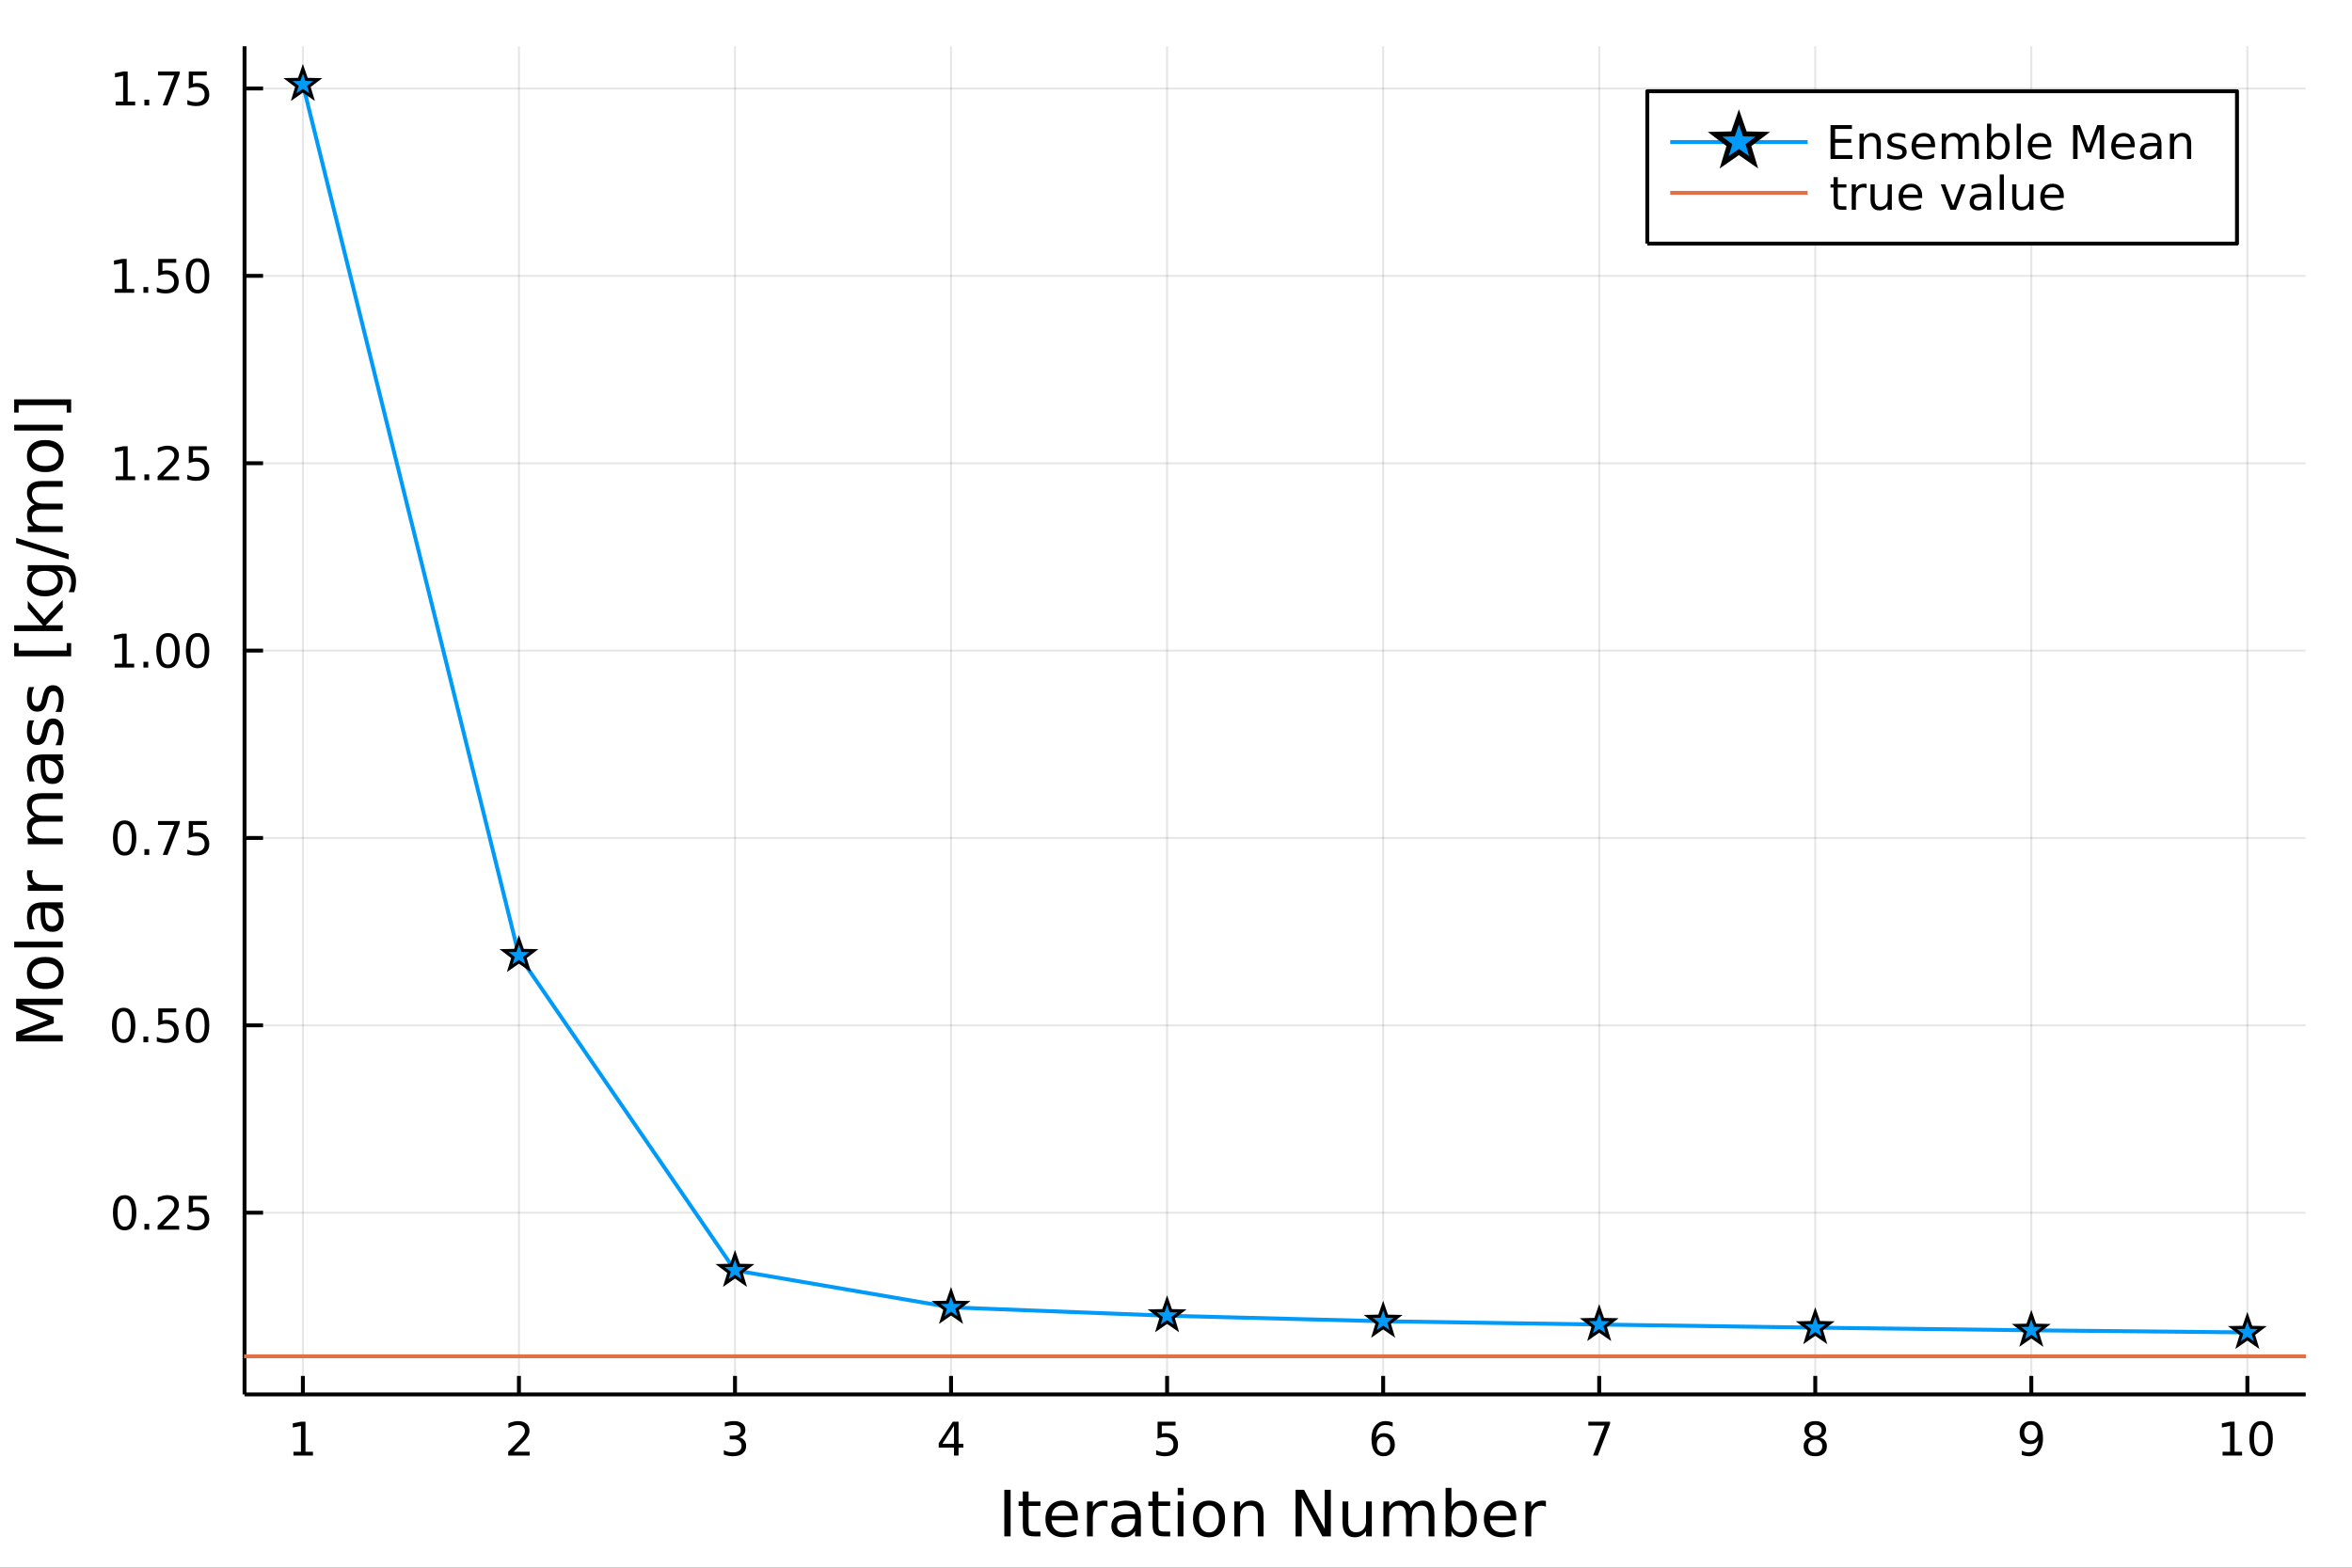 <?xml version="1.0" encoding="utf-8"?>
<svg xmlns="http://www.w3.org/2000/svg" xmlns:xlink="http://www.w3.org/1999/xlink" width="600" height="400" viewBox="0 0 2400 1600">
<rect x="0" y="0" width="2400" height="1600" fill="#333333" stroke="none"/>
<defs>
  <clipPath id="clip990">
    <rect x="0" y="0" width="2400" height="1600"/>
  </clipPath>
</defs>
<path clip-path="url(#clip990)" d="
M0 1600 L2400 1600 L2400 0 L0 0  Z
  " fill="#ffffff" fill-rule="evenodd" fill-opacity="1"/>
<defs>
  <clipPath id="clip991">
    <rect x="480" y="0" width="1681" height="1600"/>
  </clipPath>
</defs>
<path clip-path="url(#clip990)" d="
M249.542 1423.18 L2352.76 1423.18 L2352.76 47.244 L249.542 47.244  Z
  " fill="#ffffff" fill-rule="evenodd" fill-opacity="1"/>
<defs>
  <clipPath id="clip992">
    <rect x="249" y="47" width="2104" height="1377"/>
  </clipPath>
</defs>
<polyline clip-path="url(#clip992)" style="stroke:#000000; stroke-linecap:butt; stroke-linejoin:round; stroke-width:2; stroke-opacity:0.1; fill:none" points="
  309.067,1423.18 309.067,47.244 
  "/>
<polyline clip-path="url(#clip992)" style="stroke:#000000; stroke-linecap:butt; stroke-linejoin:round; stroke-width:2; stroke-opacity:0.1; fill:none" points="
  529.53,1423.18 529.53,47.244 
  "/>
<polyline clip-path="url(#clip992)" style="stroke:#000000; stroke-linecap:butt; stroke-linejoin:round; stroke-width:2; stroke-opacity:0.1; fill:none" points="
  749.992,1423.18 749.992,47.244 
  "/>
<polyline clip-path="url(#clip992)" style="stroke:#000000; stroke-linecap:butt; stroke-linejoin:round; stroke-width:2; stroke-opacity:0.1; fill:none" points="
  970.455,1423.18 970.455,47.244 
  "/>
<polyline clip-path="url(#clip992)" style="stroke:#000000; stroke-linecap:butt; stroke-linejoin:round; stroke-width:2; stroke-opacity:0.1; fill:none" points="
  1190.92,1423.18 1190.92,47.244 
  "/>
<polyline clip-path="url(#clip992)" style="stroke:#000000; stroke-linecap:butt; stroke-linejoin:round; stroke-width:2; stroke-opacity:0.1; fill:none" points="
  1411.38,1423.18 1411.38,47.244 
  "/>
<polyline clip-path="url(#clip992)" style="stroke:#000000; stroke-linecap:butt; stroke-linejoin:round; stroke-width:2; stroke-opacity:0.1; fill:none" points="
  1631.84,1423.18 1631.84,47.244 
  "/>
<polyline clip-path="url(#clip992)" style="stroke:#000000; stroke-linecap:butt; stroke-linejoin:round; stroke-width:2; stroke-opacity:0.1; fill:none" points="
  1852.31,1423.18 1852.31,47.244 
  "/>
<polyline clip-path="url(#clip992)" style="stroke:#000000; stroke-linecap:butt; stroke-linejoin:round; stroke-width:2; stroke-opacity:0.1; fill:none" points="
  2072.77,1423.18 2072.77,47.244 
  "/>
<polyline clip-path="url(#clip992)" style="stroke:#000000; stroke-linecap:butt; stroke-linejoin:round; stroke-width:2; stroke-opacity:0.1; fill:none" points="
  2293.23,1423.18 2293.23,47.244 
  "/>
<polyline clip-path="url(#clip990)" style="stroke:#000000; stroke-linecap:butt; stroke-linejoin:round; stroke-width:4; stroke-opacity:1; fill:none" points="
  249.542,1423.18 2352.76,1423.18 
  "/>
<polyline clip-path="url(#clip990)" style="stroke:#000000; stroke-linecap:butt; stroke-linejoin:round; stroke-width:4; stroke-opacity:1; fill:none" points="
  309.067,1423.18 309.067,1404.28 
  "/>
<polyline clip-path="url(#clip990)" style="stroke:#000000; stroke-linecap:butt; stroke-linejoin:round; stroke-width:4; stroke-opacity:1; fill:none" points="
  529.53,1423.18 529.53,1404.28 
  "/>
<polyline clip-path="url(#clip990)" style="stroke:#000000; stroke-linecap:butt; stroke-linejoin:round; stroke-width:4; stroke-opacity:1; fill:none" points="
  749.992,1423.18 749.992,1404.28 
  "/>
<polyline clip-path="url(#clip990)" style="stroke:#000000; stroke-linecap:butt; stroke-linejoin:round; stroke-width:4; stroke-opacity:1; fill:none" points="
  970.455,1423.18 970.455,1404.28 
  "/>
<polyline clip-path="url(#clip990)" style="stroke:#000000; stroke-linecap:butt; stroke-linejoin:round; stroke-width:4; stroke-opacity:1; fill:none" points="
  1190.92,1423.18 1190.92,1404.28 
  "/>
<polyline clip-path="url(#clip990)" style="stroke:#000000; stroke-linecap:butt; stroke-linejoin:round; stroke-width:4; stroke-opacity:1; fill:none" points="
  1411.38,1423.18 1411.38,1404.28 
  "/>
<polyline clip-path="url(#clip990)" style="stroke:#000000; stroke-linecap:butt; stroke-linejoin:round; stroke-width:4; stroke-opacity:1; fill:none" points="
  1631.84,1423.18 1631.84,1404.28 
  "/>
<polyline clip-path="url(#clip990)" style="stroke:#000000; stroke-linecap:butt; stroke-linejoin:round; stroke-width:4; stroke-opacity:1; fill:none" points="
  1852.31,1423.18 1852.31,1404.28 
  "/>
<polyline clip-path="url(#clip990)" style="stroke:#000000; stroke-linecap:butt; stroke-linejoin:round; stroke-width:4; stroke-opacity:1; fill:none" points="
  2072.77,1423.18 2072.77,1404.28 
  "/>
<polyline clip-path="url(#clip990)" style="stroke:#000000; stroke-linecap:butt; stroke-linejoin:round; stroke-width:4; stroke-opacity:1; fill:none" points="
  2293.23,1423.18 2293.23,1404.28 
  "/>
<path clip-path="url(#clip990)" d="M299.449 1481.64 L307.088 1481.64 L307.088 1455.28 L298.778 1456.95 L298.778 1452.69 L307.042 1451.02 L311.717 1451.02 L311.717 1481.64 L319.356 1481.64 L319.356 1485.58 L299.449 1485.58 L299.449 1481.64 Z" fill="#000000" fill-rule="evenodd" fill-opacity="1" /><path clip-path="url(#clip990)" d="M524.182 1481.64 L540.502 1481.64 L540.502 1485.58 L518.557 1485.58 L518.557 1481.64 Q521.219 1478.89 525.803 1474.26 Q530.409 1469.61 531.59 1468.27 Q533.835 1465.74 534.715 1464.01 Q535.618 1462.25 535.618 1460.56 Q535.618 1457.8 533.673 1456.07 Q531.752 1454.33 528.65 1454.33 Q526.451 1454.33 523.997 1455.09 Q521.567 1455.86 518.789 1457.41 L518.789 1452.69 Q521.613 1451.55 524.067 1450.97 Q526.52 1450.39 528.557 1450.39 Q533.928 1450.39 537.122 1453.08 Q540.317 1455.77 540.317 1460.26 Q540.317 1462.39 539.506 1464.31 Q538.719 1466.2 536.613 1468.8 Q536.034 1469.47 532.932 1472.69 Q529.831 1475.88 524.182 1481.64 Z" fill="#000000" fill-rule="evenodd" fill-opacity="1" /><path clip-path="url(#clip990)" d="M754.24 1466.95 Q757.596 1467.66 759.471 1469.93 Q761.37 1472.2 761.37 1475.53 Q761.37 1480.65 757.851 1483.45 Q754.333 1486.25 747.851 1486.25 Q745.675 1486.25 743.36 1485.81 Q741.069 1485.39 738.615 1484.54 L738.615 1480.02 Q740.559 1481.16 742.874 1481.74 Q745.189 1482.32 747.712 1482.32 Q752.11 1482.32 754.402 1480.58 Q756.717 1478.84 756.717 1475.53 Q756.717 1472.48 754.564 1470.77 Q752.434 1469.03 748.615 1469.03 L744.587 1469.03 L744.587 1465.19 L748.8 1465.19 Q752.249 1465.19 754.078 1463.82 Q755.907 1462.43 755.907 1459.84 Q755.907 1457.18 754.008 1455.77 Q752.133 1454.33 748.615 1454.33 Q746.694 1454.33 744.495 1454.75 Q742.296 1455.16 739.657 1456.04 L739.657 1451.88 Q742.319 1451.14 744.634 1450.77 Q746.971 1450.39 749.032 1450.39 Q754.356 1450.39 757.458 1452.83 Q760.559 1455.23 760.559 1459.35 Q760.559 1462.22 758.916 1464.21 Q757.272 1466.18 754.24 1466.95 Z" fill="#000000" fill-rule="evenodd" fill-opacity="1" /><path clip-path="url(#clip990)" d="M973.464 1455.09 L961.659 1473.54 L973.464 1473.54 L973.464 1455.09 M972.237 1451.02 L978.117 1451.02 L978.117 1473.54 L983.047 1473.54 L983.047 1477.43 L978.117 1477.43 L978.117 1485.58 L973.464 1485.58 L973.464 1477.43 L957.862 1477.43 L957.862 1472.92 L972.237 1451.02 Z" fill="#000000" fill-rule="evenodd" fill-opacity="1" /><path clip-path="url(#clip990)" d="M1181.2 1451.02 L1199.55 1451.02 L1199.55 1454.96 L1185.48 1454.96 L1185.48 1463.43 Q1186.5 1463.08 1187.51 1462.92 Q1188.53 1462.73 1189.55 1462.73 Q1195.34 1462.73 1198.72 1465.9 Q1202.1 1469.08 1202.1 1474.49 Q1202.1 1480.07 1198.63 1483.17 Q1195.15 1486.25 1188.83 1486.25 Q1186.66 1486.25 1184.39 1485.88 Q1182.14 1485.51 1179.74 1484.77 L1179.74 1480.07 Q1181.82 1481.2 1184.04 1481.76 Q1186.26 1482.32 1188.74 1482.32 Q1192.75 1482.32 1195.08 1480.21 Q1197.42 1478.1 1197.42 1474.49 Q1197.42 1470.88 1195.08 1468.77 Q1192.75 1466.67 1188.74 1466.67 Q1186.87 1466.67 1184.99 1467.08 Q1183.14 1467.5 1181.2 1468.38 L1181.2 1451.02 Z" fill="#000000" fill-rule="evenodd" fill-opacity="1" /><path clip-path="url(#clip990)" d="M1411.79 1466.44 Q1408.64 1466.44 1406.79 1468.59 Q1404.96 1470.74 1404.96 1474.49 Q1404.96 1478.22 1406.79 1480.39 Q1408.64 1482.55 1411.79 1482.55 Q1414.93 1482.55 1416.76 1480.39 Q1418.61 1478.22 1418.61 1474.49 Q1418.61 1470.74 1416.76 1468.59 Q1414.93 1466.44 1411.79 1466.44 M1421.07 1451.78 L1421.07 1456.04 Q1419.31 1455.21 1417.5 1454.77 Q1415.72 1454.33 1413.96 1454.33 Q1409.33 1454.33 1406.88 1457.45 Q1404.45 1460.58 1404.1 1466.9 Q1405.47 1464.89 1407.53 1463.82 Q1409.59 1462.73 1412.06 1462.73 Q1417.27 1462.73 1420.28 1465.9 Q1423.31 1469.05 1423.31 1474.49 Q1423.31 1479.82 1420.16 1483.03 Q1417.02 1486.25 1411.79 1486.25 Q1405.79 1486.25 1402.62 1481.67 Q1399.45 1477.06 1399.45 1468.33 Q1399.45 1460.14 1403.34 1455.28 Q1407.23 1450.39 1413.78 1450.39 Q1415.54 1450.39 1417.32 1450.74 Q1419.12 1451.09 1421.07 1451.78 Z" fill="#000000" fill-rule="evenodd" fill-opacity="1" /><path clip-path="url(#clip990)" d="M1620.73 1451.02 L1642.95 1451.02 L1642.95 1453.01 L1630.41 1485.58 L1625.52 1485.58 L1637.33 1454.96 L1620.73 1454.96 L1620.73 1451.02 Z" fill="#000000" fill-rule="evenodd" fill-opacity="1" /><path clip-path="url(#clip990)" d="M1852.31 1469.17 Q1848.97 1469.17 1847.05 1470.95 Q1845.15 1472.73 1845.15 1475.86 Q1845.15 1478.98 1847.05 1480.77 Q1848.97 1482.55 1852.31 1482.55 Q1855.64 1482.55 1857.56 1480.77 Q1859.48 1478.96 1859.48 1475.86 Q1859.48 1472.73 1857.56 1470.95 Q1855.66 1469.17 1852.31 1469.17 M1847.63 1467.18 Q1844.62 1466.44 1842.93 1464.38 Q1841.26 1462.32 1841.26 1459.35 Q1841.26 1455.21 1844.2 1452.8 Q1847.17 1450.39 1852.31 1450.39 Q1857.47 1450.39 1860.41 1452.8 Q1863.35 1455.21 1863.35 1459.35 Q1863.35 1462.32 1861.66 1464.38 Q1859.99 1466.44 1857 1467.18 Q1860.38 1467.96 1862.26 1470.26 Q1864.16 1472.55 1864.16 1475.86 Q1864.16 1480.88 1861.08 1483.57 Q1858.02 1486.25 1852.31 1486.25 Q1846.59 1486.25 1843.51 1483.57 Q1840.45 1480.88 1840.45 1475.86 Q1840.45 1472.55 1842.35 1470.26 Q1844.25 1467.96 1847.63 1467.18 M1845.92 1459.79 Q1845.92 1462.48 1847.58 1463.98 Q1849.27 1465.49 1852.31 1465.49 Q1855.31 1465.49 1857 1463.98 Q1858.72 1462.48 1858.72 1459.79 Q1858.72 1457.11 1857 1455.6 Q1855.31 1454.1 1852.31 1454.1 Q1849.27 1454.1 1847.58 1455.6 Q1845.92 1457.11 1845.92 1459.79 Z" fill="#000000" fill-rule="evenodd" fill-opacity="1" /><path clip-path="url(#clip990)" d="M2063.07 1484.86 L2063.07 1480.6 Q2064.83 1481.44 2066.63 1481.88 Q2068.44 1482.32 2070.18 1482.32 Q2074.81 1482.32 2077.24 1479.21 Q2079.69 1476.09 2080.04 1469.75 Q2078.69 1471.74 2076.63 1472.8 Q2074.57 1473.87 2072.07 1473.87 Q2066.89 1473.87 2063.86 1470.74 Q2060.85 1467.59 2060.85 1462.15 Q2060.85 1456.83 2064 1453.61 Q2067.14 1450.39 2072.37 1450.39 Q2078.37 1450.39 2081.52 1455 Q2084.69 1459.58 2084.69 1468.33 Q2084.69 1476.51 2080.8 1481.39 Q2076.93 1486.25 2070.38 1486.25 Q2068.62 1486.25 2066.82 1485.9 Q2065.01 1485.56 2063.07 1484.86 M2072.37 1470.21 Q2075.52 1470.21 2077.35 1468.06 Q2079.2 1465.9 2079.2 1462.15 Q2079.2 1458.43 2077.35 1456.27 Q2075.52 1454.1 2072.37 1454.1 Q2069.23 1454.1 2067.37 1456.27 Q2065.55 1458.43 2065.55 1462.15 Q2065.55 1465.9 2067.37 1468.06 Q2069.23 1470.21 2072.37 1470.21 Z" fill="#000000" fill-rule="evenodd" fill-opacity="1" /><path clip-path="url(#clip990)" d="M2267.92 1481.64 L2275.56 1481.64 L2275.56 1455.28 L2267.25 1456.95 L2267.25 1452.69 L2275.51 1451.02 L2280.19 1451.02 L2280.19 1481.64 L2287.83 1481.64 L2287.83 1485.58 L2267.92 1485.58 L2267.92 1481.64 Z" fill="#000000" fill-rule="evenodd" fill-opacity="1" /><path clip-path="url(#clip990)" d="M2307.27 1454.1 Q2303.66 1454.1 2301.83 1457.66 Q2300.02 1461.2 2300.02 1468.33 Q2300.02 1475.44 2301.83 1479.01 Q2303.66 1482.55 2307.27 1482.55 Q2310.9 1482.55 2312.71 1479.01 Q2314.54 1475.44 2314.54 1468.33 Q2314.54 1461.2 2312.71 1457.66 Q2310.9 1454.1 2307.27 1454.1 M2307.27 1450.39 Q2313.08 1450.39 2316.14 1455 Q2319.21 1459.58 2319.21 1468.33 Q2319.21 1477.06 2316.14 1481.67 Q2313.08 1486.25 2307.27 1486.25 Q2301.46 1486.25 2298.38 1481.67 Q2295.33 1477.06 2295.33 1468.33 Q2295.33 1459.58 2298.38 1455 Q2301.46 1450.39 2307.27 1450.39 Z" fill="#000000" fill-rule="evenodd" fill-opacity="1" /><path clip-path="url(#clip990)" d="M1024.81 1520.52 L1031.24 1520.52 L1031.24 1568.04 L1024.81 1568.04 L1024.81 1520.52 Z" fill="#000000" fill-rule="evenodd" fill-opacity="1" /><path clip-path="url(#clip990)" d="M1049.58 1522.27 L1049.58 1532.4 L1061.64 1532.4 L1061.64 1536.95 L1049.58 1536.95 L1049.58 1556.3 Q1049.58 1560.66 1050.75 1561.9 Q1051.96 1563.14 1055.62 1563.14 L1061.64 1563.14 L1061.64 1568.04 L1055.62 1568.04 Q1048.84 1568.04 1046.27 1565.53 Q1043.69 1562.98 1043.69 1556.3 L1043.69 1536.95 L1039.39 1536.95 L1039.39 1532.4 L1043.69 1532.4 L1043.69 1522.27 L1049.58 1522.27 Z" fill="#000000" fill-rule="evenodd" fill-opacity="1" /><path clip-path="url(#clip990)" d="M1099.83 1548.76 L1099.83 1551.62 L1072.91 1551.62 Q1073.29 1557.67 1076.54 1560.85 Q1079.81 1564 1085.64 1564 Q1089.01 1564 1092.16 1563.17 Q1095.35 1562.35 1098.46 1560.69 L1098.46 1566.23 Q1095.31 1567.57 1092 1568.27 Q1088.69 1568.97 1085.29 1568.97 Q1076.76 1568.97 1071.76 1564 Q1066.8 1559.04 1066.8 1550.57 Q1066.8 1541.82 1071.51 1536.69 Q1076.25 1531.54 1084.27 1531.54 Q1091.46 1531.54 1095.63 1536.18 Q1099.83 1540.8 1099.83 1548.76 M1093.98 1547.04 Q1093.91 1542.23 1091.27 1539.37 Q1088.66 1536.5 1084.33 1536.5 Q1079.43 1536.5 1076.47 1539.27 Q1073.54 1542.04 1073.1 1547.07 L1093.98 1547.04 Z" fill="#000000" fill-rule="evenodd" fill-opacity="1" /><path clip-path="url(#clip990)" d="M1130.1 1537.87 Q1129.12 1537.3 1127.94 1537.04 Q1126.79 1536.76 1125.39 1536.76 Q1120.43 1536.76 1117.75 1540 Q1115.11 1543.22 1115.11 1549.27 L1115.11 1568.04 L1109.22 1568.04 L1109.22 1532.4 L1115.11 1532.4 L1115.11 1537.93 Q1116.96 1534.69 1119.92 1533.13 Q1122.88 1531.54 1127.11 1531.54 Q1127.72 1531.54 1128.45 1531.63 Q1129.18 1531.7 1130.07 1531.85 L1130.1 1537.87 Z" fill="#000000" fill-rule="evenodd" fill-opacity="1" /><path clip-path="url(#clip990)" d="M1152.45 1550.12 Q1145.35 1550.12 1142.61 1551.75 Q1139.87 1553.37 1139.87 1557.29 Q1139.87 1560.4 1141.91 1562.25 Q1143.98 1564.07 1147.51 1564.07 Q1152.38 1564.07 1155.31 1560.63 Q1158.27 1557.16 1158.27 1551.43 L1158.27 1550.12 L1152.45 1550.12 M1164.13 1547.71 L1164.13 1568.04 L1158.27 1568.04 L1158.27 1562.63 Q1156.27 1565.88 1153.27 1567.44 Q1150.28 1568.97 1145.95 1568.97 Q1140.48 1568.97 1137.23 1565.91 Q1134.02 1562.82 1134.02 1557.67 Q1134.02 1551.65 1138.03 1548.6 Q1142.07 1545.54 1150.06 1545.54 L1158.27 1545.54 L1158.27 1544.97 Q1158.27 1540.93 1155.6 1538.73 Q1152.96 1536.5 1148.15 1536.5 Q1145.09 1536.5 1142.2 1537.23 Q1139.3 1537.97 1136.63 1539.43 L1136.63 1534.02 Q1139.84 1532.78 1142.87 1532.17 Q1145.89 1531.54 1148.75 1531.54 Q1156.49 1531.54 1160.31 1535.55 Q1164.13 1539.56 1164.13 1547.71 Z" fill="#000000" fill-rule="evenodd" fill-opacity="1" /><path clip-path="url(#clip990)" d="M1181.98 1522.27 L1181.98 1532.4 L1194.05 1532.4 L1194.05 1536.95 L1181.98 1536.95 L1181.98 1556.3 Q1181.98 1560.66 1183.16 1561.9 Q1184.37 1563.14 1188.03 1563.14 L1194.05 1563.14 L1194.05 1568.04 L1188.03 1568.04 Q1181.25 1568.04 1178.67 1565.53 Q1176.09 1562.98 1176.09 1556.3 L1176.09 1536.95 L1171.8 1536.95 L1171.8 1532.4 L1176.09 1532.4 L1176.09 1522.27 L1181.98 1522.27 Z" fill="#000000" fill-rule="evenodd" fill-opacity="1" /><path clip-path="url(#clip990)" d="M1201.75 1532.4 L1207.6 1532.4 L1207.6 1568.04 L1201.75 1568.04 L1201.75 1532.4 M1201.75 1518.52 L1207.6 1518.52 L1207.6 1525.93 L1201.75 1525.93 L1201.75 1518.52 Z" fill="#000000" fill-rule="evenodd" fill-opacity="1" /><path clip-path="url(#clip990)" d="M1233.67 1536.5 Q1228.96 1536.5 1226.22 1540.19 Q1223.49 1543.85 1223.49 1550.25 Q1223.49 1556.65 1226.19 1560.34 Q1228.93 1564 1233.67 1564 Q1238.35 1564 1241.09 1560.31 Q1243.83 1556.62 1243.83 1550.25 Q1243.83 1543.92 1241.09 1540.23 Q1238.35 1536.5 1233.67 1536.5 M1233.67 1531.54 Q1241.31 1531.54 1245.67 1536.5 Q1250.03 1541.47 1250.03 1550.25 Q1250.03 1559 1245.67 1564 Q1241.31 1568.97 1233.67 1568.97 Q1226 1568.97 1221.64 1564 Q1217.31 1559 1217.31 1550.25 Q1217.31 1541.47 1221.64 1536.5 Q1226 1531.54 1233.67 1531.54 Z" fill="#000000" fill-rule="evenodd" fill-opacity="1" /><path clip-path="url(#clip990)" d="M1289.37 1546.53 L1289.37 1568.04 L1283.52 1568.04 L1283.52 1546.72 Q1283.52 1541.66 1281.54 1539.14 Q1279.57 1536.63 1275.62 1536.63 Q1270.88 1536.63 1268.14 1539.65 Q1265.41 1542.68 1265.41 1547.9 L1265.41 1568.04 L1259.52 1568.04 L1259.52 1532.4 L1265.41 1532.4 L1265.41 1537.93 Q1267.51 1534.72 1270.34 1533.13 Q1273.2 1531.54 1276.93 1531.54 Q1283.07 1531.54 1286.22 1535.36 Q1289.37 1539.14 1289.37 1546.53 Z" fill="#000000" fill-rule="evenodd" fill-opacity="1" /><path clip-path="url(#clip990)" d="M1322.03 1520.52 L1330.69 1520.52 L1351.76 1560.28 L1351.76 1520.52 L1357.99 1520.52 L1357.99 1568.04 L1349.34 1568.04 L1328.27 1528.29 L1328.27 1568.04 L1322.03 1568.04 L1322.03 1520.52 Z" fill="#000000" fill-rule="evenodd" fill-opacity="1" /><path clip-path="url(#clip990)" d="M1369.93 1553.98 L1369.93 1532.4 L1375.79 1532.4 L1375.79 1553.75 Q1375.79 1558.81 1377.76 1561.36 Q1379.73 1563.87 1383.68 1563.87 Q1388.42 1563.87 1391.16 1560.85 Q1393.93 1557.83 1393.93 1552.61 L1393.93 1532.4 L1399.79 1532.4 L1399.79 1568.04 L1393.93 1568.04 L1393.93 1562.57 Q1391.8 1565.82 1388.96 1567.41 Q1386.16 1568.97 1382.44 1568.97 Q1376.3 1568.97 1373.11 1565.15 Q1369.93 1561.33 1369.93 1553.98 M1384.67 1531.54 L1384.67 1531.54 Z" fill="#000000" fill-rule="evenodd" fill-opacity="1" /><path clip-path="url(#clip990)" d="M1439.6 1539.24 Q1441.8 1535.29 1444.85 1533.41 Q1447.91 1531.54 1452.05 1531.54 Q1457.62 1531.54 1460.64 1535.45 Q1463.67 1539.33 1463.67 1546.53 L1463.67 1568.04 L1457.78 1568.04 L1457.78 1546.72 Q1457.78 1541.59 1455.96 1539.11 Q1454.15 1536.63 1450.42 1536.63 Q1445.87 1536.63 1443.23 1539.65 Q1440.59 1542.68 1440.59 1547.9 L1440.59 1568.04 L1434.7 1568.04 L1434.7 1546.72 Q1434.7 1541.56 1432.89 1539.11 Q1431.07 1536.63 1427.29 1536.63 Q1422.8 1536.63 1420.16 1539.68 Q1417.51 1542.71 1417.51 1547.9 L1417.51 1568.04 L1411.63 1568.04 L1411.63 1532.4 L1417.51 1532.4 L1417.51 1537.93 Q1419.52 1534.66 1422.32 1533.1 Q1425.12 1531.54 1428.97 1531.54 Q1432.86 1531.54 1435.56 1533.51 Q1438.3 1535.48 1439.6 1539.24 Z" fill="#000000" fill-rule="evenodd" fill-opacity="1" /><path clip-path="url(#clip990)" d="M1500.94 1550.25 Q1500.94 1543.79 1498.26 1540.13 Q1495.62 1536.44 1490.97 1536.44 Q1486.33 1536.44 1483.65 1540.13 Q1481.01 1543.79 1481.01 1550.25 Q1481.01 1556.71 1483.65 1560.4 Q1486.33 1564.07 1490.97 1564.07 Q1495.62 1564.07 1498.26 1560.4 Q1500.94 1556.71 1500.94 1550.25 M1481.01 1537.81 Q1482.86 1534.62 1485.66 1533.1 Q1488.49 1531.54 1492.41 1531.54 Q1498.9 1531.54 1502.94 1536.69 Q1507.02 1541.85 1507.02 1550.25 Q1507.02 1558.65 1502.94 1563.81 Q1498.9 1568.97 1492.41 1568.97 Q1488.49 1568.97 1485.66 1567.44 Q1482.86 1565.88 1481.01 1562.7 L1481.01 1568.04 L1475.12 1568.04 L1475.12 1518.52 L1481.01 1518.52 L1481.01 1537.81 Z" fill="#000000" fill-rule="evenodd" fill-opacity="1" /><path clip-path="url(#clip990)" d="M1547.22 1548.76 L1547.22 1551.62 L1520.29 1551.62 Q1520.67 1557.67 1523.92 1560.85 Q1527.2 1564 1533.02 1564 Q1536.39 1564 1539.54 1563.17 Q1542.73 1562.35 1545.85 1560.69 L1545.85 1566.23 Q1542.7 1567.57 1539.39 1568.27 Q1536.08 1568.97 1532.67 1568.97 Q1524.14 1568.97 1519.14 1564 Q1514.18 1559.04 1514.18 1550.57 Q1514.18 1541.82 1518.89 1536.69 Q1523.63 1531.54 1531.65 1531.54 Q1538.84 1531.54 1543.01 1536.18 Q1547.22 1540.8 1547.22 1548.76 M1541.36 1547.04 Q1541.3 1542.23 1538.65 1539.37 Q1536.04 1536.5 1531.71 1536.5 Q1526.81 1536.5 1523.85 1539.27 Q1520.92 1542.04 1520.48 1547.07 L1541.36 1547.04 Z" fill="#000000" fill-rule="evenodd" fill-opacity="1" /><path clip-path="url(#clip990)" d="M1577.48 1537.87 Q1576.5 1537.3 1575.32 1537.04 Q1574.17 1536.76 1572.77 1536.76 Q1567.81 1536.76 1565.13 1540 Q1562.49 1543.22 1562.49 1549.27 L1562.49 1568.04 L1556.6 1568.04 L1556.6 1532.4 L1562.49 1532.4 L1562.49 1537.93 Q1564.34 1534.69 1567.3 1533.13 Q1570.26 1531.54 1574.49 1531.54 Q1575.1 1531.54 1575.83 1531.63 Q1576.56 1531.7 1577.45 1531.85 L1577.48 1537.87 Z" fill="#000000" fill-rule="evenodd" fill-opacity="1" /><polyline clip-path="url(#clip992)" style="stroke:#000000; stroke-linecap:butt; stroke-linejoin:round; stroke-width:2; stroke-opacity:0.1; fill:none" points="
  249.542,1237.71 2352.76,1237.71 
  "/>
<polyline clip-path="url(#clip992)" style="stroke:#000000; stroke-linecap:butt; stroke-linejoin:round; stroke-width:2; stroke-opacity:0.1; fill:none" points="
  249.542,1046.48 2352.76,1046.48 
  "/>
<polyline clip-path="url(#clip992)" style="stroke:#000000; stroke-linecap:butt; stroke-linejoin:round; stroke-width:2; stroke-opacity:0.1; fill:none" points="
  249.542,855.247 2352.76,855.247 
  "/>
<polyline clip-path="url(#clip992)" style="stroke:#000000; stroke-linecap:butt; stroke-linejoin:round; stroke-width:2; stroke-opacity:0.1; fill:none" points="
  249.542,664.015 2352.76,664.015 
  "/>
<polyline clip-path="url(#clip992)" style="stroke:#000000; stroke-linecap:butt; stroke-linejoin:round; stroke-width:2; stroke-opacity:0.1; fill:none" points="
  249.542,472.782 2352.76,472.782 
  "/>
<polyline clip-path="url(#clip992)" style="stroke:#000000; stroke-linecap:butt; stroke-linejoin:round; stroke-width:2; stroke-opacity:0.1; fill:none" points="
  249.542,281.55 2352.76,281.55 
  "/>
<polyline clip-path="url(#clip992)" style="stroke:#000000; stroke-linecap:butt; stroke-linejoin:round; stroke-width:2; stroke-opacity:0.1; fill:none" points="
  249.542,90.318 2352.76,90.318 
  "/>
<polyline clip-path="url(#clip990)" style="stroke:#000000; stroke-linecap:butt; stroke-linejoin:round; stroke-width:4; stroke-opacity:1; fill:none" points="
  249.542,1423.18 249.542,47.244 
  "/>
<polyline clip-path="url(#clip990)" style="stroke:#000000; stroke-linecap:butt; stroke-linejoin:round; stroke-width:4; stroke-opacity:1; fill:none" points="
  249.542,1237.71 268.44,1237.71 
  "/>
<polyline clip-path="url(#clip990)" style="stroke:#000000; stroke-linecap:butt; stroke-linejoin:round; stroke-width:4; stroke-opacity:1; fill:none" points="
  249.542,1046.48 268.44,1046.48 
  "/>
<polyline clip-path="url(#clip990)" style="stroke:#000000; stroke-linecap:butt; stroke-linejoin:round; stroke-width:4; stroke-opacity:1; fill:none" points="
  249.542,855.247 268.44,855.247 
  "/>
<polyline clip-path="url(#clip990)" style="stroke:#000000; stroke-linecap:butt; stroke-linejoin:round; stroke-width:4; stroke-opacity:1; fill:none" points="
  249.542,664.015 268.44,664.015 
  "/>
<polyline clip-path="url(#clip990)" style="stroke:#000000; stroke-linecap:butt; stroke-linejoin:round; stroke-width:4; stroke-opacity:1; fill:none" points="
  249.542,472.782 268.44,472.782 
  "/>
<polyline clip-path="url(#clip990)" style="stroke:#000000; stroke-linecap:butt; stroke-linejoin:round; stroke-width:4; stroke-opacity:1; fill:none" points="
  249.542,281.55 268.44,281.55 
  "/>
<polyline clip-path="url(#clip990)" style="stroke:#000000; stroke-linecap:butt; stroke-linejoin:round; stroke-width:4; stroke-opacity:1; fill:none" points="
  249.542,90.318 268.44,90.318 
  "/>
<path clip-path="url(#clip990)" d="M127.2 1223.51 Q123.589 1223.51 121.76 1227.07 Q119.955 1230.62 119.955 1237.75 Q119.955 1244.85 121.76 1248.42 Q123.589 1251.96 127.2 1251.96 Q130.834 1251.96 132.64 1248.42 Q134.468 1244.85 134.468 1237.75 Q134.468 1230.62 132.64 1227.07 Q130.834 1223.51 127.2 1223.51 M127.2 1219.81 Q133.01 1219.81 136.066 1224.41 Q139.144 1229 139.144 1237.75 Q139.144 1246.47 136.066 1251.08 Q133.01 1255.66 127.2 1255.66 Q121.39 1255.66 118.311 1251.08 Q115.256 1246.47 115.256 1237.75 Q115.256 1229 118.311 1224.41 Q121.39 1219.81 127.2 1219.81 Z" fill="#000000" fill-rule="evenodd" fill-opacity="1" /><path clip-path="url(#clip990)" d="M147.362 1249.11 L152.246 1249.11 L152.246 1254.99 L147.362 1254.99 L147.362 1249.11 Z" fill="#000000" fill-rule="evenodd" fill-opacity="1" /><path clip-path="url(#clip990)" d="M166.459 1251.06 L182.778 1251.06 L182.778 1254.99 L160.834 1254.99 L160.834 1251.06 Q163.496 1248.3 168.079 1243.67 Q172.686 1239.02 173.866 1237.68 Q176.112 1235.15 176.991 1233.42 Q177.894 1231.66 177.894 1229.97 Q177.894 1227.21 175.95 1225.48 Q174.028 1223.74 170.927 1223.74 Q168.727 1223.74 166.274 1224.5 Q163.843 1225.27 161.065 1226.82 L161.065 1222.1 Q163.89 1220.96 166.343 1220.38 Q168.797 1219.81 170.834 1219.81 Q176.204 1219.81 179.399 1222.49 Q182.593 1225.18 182.593 1229.67 Q182.593 1231.8 181.783 1233.72 Q180.996 1235.62 178.889 1238.21 Q178.311 1238.88 175.209 1242.1 Q172.107 1245.29 166.459 1251.06 Z" fill="#000000" fill-rule="evenodd" fill-opacity="1" /><path clip-path="url(#clip990)" d="M192.639 1220.43 L210.996 1220.43 L210.996 1224.37 L196.922 1224.37 L196.922 1232.84 Q197.94 1232.49 198.959 1232.33 Q199.977 1232.14 200.996 1232.14 Q206.783 1232.14 210.162 1235.32 Q213.542 1238.49 213.542 1243.9 Q213.542 1249.48 210.07 1252.58 Q206.598 1255.66 200.278 1255.66 Q198.102 1255.66 195.834 1255.29 Q193.588 1254.92 191.181 1254.18 L191.181 1249.48 Q193.264 1250.62 195.487 1251.17 Q197.709 1251.73 200.186 1251.73 Q204.19 1251.73 206.528 1249.62 Q208.866 1247.51 208.866 1243.9 Q208.866 1240.29 206.528 1238.19 Q204.19 1236.08 200.186 1236.08 Q198.311 1236.08 196.436 1236.5 Q194.584 1236.91 192.639 1237.79 L192.639 1220.43 Z" fill="#000000" fill-rule="evenodd" fill-opacity="1" /><path clip-path="url(#clip990)" d="M126.205 1032.28 Q122.593 1032.28 120.765 1035.84 Q118.959 1039.38 118.959 1046.51 Q118.959 1053.62 120.765 1057.18 Q122.593 1060.73 126.205 1060.73 Q129.839 1060.73 131.644 1057.18 Q133.473 1053.62 133.473 1046.51 Q133.473 1039.38 131.644 1035.84 Q129.839 1032.28 126.205 1032.28 M126.205 1028.57 Q132.015 1028.57 135.07 1033.18 Q138.149 1037.76 138.149 1046.51 Q138.149 1055.24 135.07 1059.85 Q132.015 1064.43 126.205 1064.43 Q120.394 1064.43 117.316 1059.85 Q114.26 1055.24 114.26 1046.51 Q114.26 1037.76 117.316 1033.18 Q120.394 1028.57 126.205 1028.57 Z" fill="#000000" fill-rule="evenodd" fill-opacity="1" /><path clip-path="url(#clip990)" d="M146.366 1057.88 L151.251 1057.88 L151.251 1063.76 L146.366 1063.76 L146.366 1057.88 Z" fill="#000000" fill-rule="evenodd" fill-opacity="1" /><path clip-path="url(#clip990)" d="M161.482 1029.2 L179.839 1029.2 L179.839 1033.13 L165.765 1033.13 L165.765 1041.61 Q166.783 1041.26 167.802 1041.1 Q168.82 1040.91 169.839 1040.91 Q175.626 1040.91 179.005 1044.08 Q182.385 1047.25 182.385 1052.67 Q182.385 1058.25 178.913 1061.35 Q175.44 1064.43 169.121 1064.43 Q166.945 1064.43 164.677 1064.06 Q162.431 1063.69 160.024 1062.95 L160.024 1058.25 Q162.107 1059.38 164.329 1059.94 Q166.552 1060.49 169.028 1060.49 Q173.033 1060.49 175.371 1058.39 Q177.709 1056.28 177.709 1052.67 Q177.709 1049.06 175.371 1046.95 Q173.033 1044.85 169.028 1044.85 Q167.153 1044.85 165.278 1045.26 Q163.427 1045.68 161.482 1046.56 L161.482 1029.2 Z" fill="#000000" fill-rule="evenodd" fill-opacity="1" /><path clip-path="url(#clip990)" d="M201.598 1032.28 Q197.987 1032.28 196.158 1035.84 Q194.352 1039.38 194.352 1046.51 Q194.352 1053.62 196.158 1057.18 Q197.987 1060.73 201.598 1060.73 Q205.232 1060.73 207.037 1057.18 Q208.866 1053.62 208.866 1046.51 Q208.866 1039.38 207.037 1035.84 Q205.232 1032.28 201.598 1032.28 M201.598 1028.57 Q207.408 1028.57 210.463 1033.18 Q213.542 1037.76 213.542 1046.51 Q213.542 1055.24 210.463 1059.85 Q207.408 1064.43 201.598 1064.43 Q195.787 1064.43 192.709 1059.85 Q189.653 1055.24 189.653 1046.51 Q189.653 1037.76 192.709 1033.18 Q195.787 1028.57 201.598 1028.57 Z" fill="#000000" fill-rule="evenodd" fill-opacity="1" /><path clip-path="url(#clip990)" d="M127.2 841.045 Q123.589 841.045 121.76 844.61 Q119.955 848.152 119.955 855.281 Q119.955 862.388 121.76 865.953 Q123.589 869.494 127.2 869.494 Q130.834 869.494 132.64 865.953 Q134.468 862.388 134.468 855.281 Q134.468 848.152 132.64 844.61 Q130.834 841.045 127.2 841.045 M127.2 837.342 Q133.01 837.342 136.066 841.948 Q139.144 846.531 139.144 855.281 Q139.144 864.008 136.066 868.615 Q133.01 873.198 127.2 873.198 Q121.39 873.198 118.311 868.615 Q115.256 864.008 115.256 855.281 Q115.256 846.531 118.311 841.948 Q121.39 837.342 127.2 837.342 Z" fill="#000000" fill-rule="evenodd" fill-opacity="1" /><path clip-path="url(#clip990)" d="M147.362 866.647 L152.246 866.647 L152.246 872.527 L147.362 872.527 L147.362 866.647 Z" fill="#000000" fill-rule="evenodd" fill-opacity="1" /><path clip-path="url(#clip990)" d="M161.251 837.967 L183.473 837.967 L183.473 839.957 L170.927 872.527 L166.042 872.527 L177.848 841.902 L161.251 841.902 L161.251 837.967 Z" fill="#000000" fill-rule="evenodd" fill-opacity="1" /><path clip-path="url(#clip990)" d="M192.639 837.967 L210.996 837.967 L210.996 841.902 L196.922 841.902 L196.922 850.374 Q197.94 850.027 198.959 849.865 Q199.977 849.68 200.996 849.68 Q206.783 849.68 210.162 852.851 Q213.542 856.022 213.542 861.439 Q213.542 867.017 210.07 870.119 Q206.598 873.198 200.278 873.198 Q198.102 873.198 195.834 872.828 Q193.588 872.457 191.181 871.717 L191.181 867.017 Q193.264 868.152 195.487 868.707 Q197.709 869.263 200.186 869.263 Q204.19 869.263 206.528 867.156 Q208.866 865.05 208.866 861.439 Q208.866 857.828 206.528 855.721 Q204.19 853.615 200.186 853.615 Q198.311 853.615 196.436 854.031 Q194.584 854.448 192.639 855.328 L192.639 837.967 Z" fill="#000000" fill-rule="evenodd" fill-opacity="1" /><path clip-path="url(#clip990)" d="M117.015 677.359 L124.654 677.359 L124.654 650.994 L116.343 652.66 L116.343 648.401 L124.607 646.735 L129.283 646.735 L129.283 677.359 L136.922 677.359 L136.922 681.295 L117.015 681.295 L117.015 677.359 Z" fill="#000000" fill-rule="evenodd" fill-opacity="1" /><path clip-path="url(#clip990)" d="M146.366 675.415 L151.251 675.415 L151.251 681.295 L146.366 681.295 L146.366 675.415 Z" fill="#000000" fill-rule="evenodd" fill-opacity="1" /><path clip-path="url(#clip990)" d="M171.436 649.813 Q167.825 649.813 165.996 653.378 Q164.19 656.92 164.19 664.049 Q164.19 671.156 165.996 674.721 Q167.825 678.262 171.436 678.262 Q175.07 678.262 176.876 674.721 Q178.704 671.156 178.704 664.049 Q178.704 656.92 176.876 653.378 Q175.07 649.813 171.436 649.813 M171.436 646.11 Q177.246 646.11 180.301 650.716 Q183.38 655.299 183.38 664.049 Q183.38 672.776 180.301 677.383 Q177.246 681.966 171.436 681.966 Q165.626 681.966 162.547 677.383 Q159.491 672.776 159.491 664.049 Q159.491 655.299 162.547 650.716 Q165.626 646.11 171.436 646.11 Z" fill="#000000" fill-rule="evenodd" fill-opacity="1" /><path clip-path="url(#clip990)" d="M201.598 649.813 Q197.987 649.813 196.158 653.378 Q194.352 656.92 194.352 664.049 Q194.352 671.156 196.158 674.721 Q197.987 678.262 201.598 678.262 Q205.232 678.262 207.037 674.721 Q208.866 671.156 208.866 664.049 Q208.866 656.92 207.037 653.378 Q205.232 649.813 201.598 649.813 M201.598 646.11 Q207.408 646.11 210.463 650.716 Q213.542 655.299 213.542 664.049 Q213.542 672.776 210.463 677.383 Q207.408 681.966 201.598 681.966 Q195.787 681.966 192.709 677.383 Q189.653 672.776 189.653 664.049 Q189.653 655.299 192.709 650.716 Q195.787 646.11 201.598 646.11 Z" fill="#000000" fill-rule="evenodd" fill-opacity="1" /><path clip-path="url(#clip990)" d="M118.01 486.127 L125.649 486.127 L125.649 459.762 L117.339 461.428 L117.339 457.169 L125.603 455.502 L130.279 455.502 L130.279 486.127 L137.917 486.127 L137.917 490.062 L118.01 490.062 L118.01 486.127 Z" fill="#000000" fill-rule="evenodd" fill-opacity="1" /><path clip-path="url(#clip990)" d="M147.362 484.183 L152.246 484.183 L152.246 490.062 L147.362 490.062 L147.362 484.183 Z" fill="#000000" fill-rule="evenodd" fill-opacity="1" /><path clip-path="url(#clip990)" d="M166.459 486.127 L182.778 486.127 L182.778 490.062 L160.834 490.062 L160.834 486.127 Q163.496 483.373 168.079 478.743 Q172.686 474.09 173.866 472.748 Q176.112 470.225 176.991 468.489 Q177.894 466.729 177.894 465.039 Q177.894 462.285 175.95 460.549 Q174.028 458.813 170.927 458.813 Q168.727 458.813 166.274 459.577 Q163.843 460.34 161.065 461.891 L161.065 457.169 Q163.89 456.035 166.343 455.456 Q168.797 454.877 170.834 454.877 Q176.204 454.877 179.399 457.563 Q182.593 460.248 182.593 464.739 Q182.593 466.868 181.783 468.789 Q180.996 470.688 178.889 473.28 Q178.311 473.951 175.209 477.169 Q172.107 480.363 166.459 486.127 Z" fill="#000000" fill-rule="evenodd" fill-opacity="1" /><path clip-path="url(#clip990)" d="M192.639 455.502 L210.996 455.502 L210.996 459.438 L196.922 459.438 L196.922 467.91 Q197.94 467.563 198.959 467.401 Q199.977 467.215 200.996 467.215 Q206.783 467.215 210.162 470.387 Q213.542 473.558 213.542 478.975 Q213.542 484.553 210.07 487.655 Q206.598 490.734 200.278 490.734 Q198.102 490.734 195.834 490.363 Q193.588 489.993 191.181 489.252 L191.181 484.553 Q193.264 485.688 195.487 486.243 Q197.709 486.799 200.186 486.799 Q204.19 486.799 206.528 484.692 Q208.866 482.586 208.866 478.975 Q208.866 475.363 206.528 473.257 Q204.19 471.151 200.186 471.151 Q198.311 471.151 196.436 471.567 Q194.584 471.984 192.639 472.864 L192.639 455.502 Z" fill="#000000" fill-rule="evenodd" fill-opacity="1" /><path clip-path="url(#clip990)" d="M117.015 294.895 L124.654 294.895 L124.654 268.53 L116.343 270.196 L116.343 265.937 L124.607 264.27 L129.283 264.27 L129.283 294.895 L136.922 294.895 L136.922 298.83 L117.015 298.83 L117.015 294.895 Z" fill="#000000" fill-rule="evenodd" fill-opacity="1" /><path clip-path="url(#clip990)" d="M146.366 292.951 L151.251 292.951 L151.251 298.83 L146.366 298.83 L146.366 292.951 Z" fill="#000000" fill-rule="evenodd" fill-opacity="1" /><path clip-path="url(#clip990)" d="M161.482 264.27 L179.839 264.27 L179.839 268.206 L165.765 268.206 L165.765 276.678 Q166.783 276.331 167.802 276.168 Q168.82 275.983 169.839 275.983 Q175.626 275.983 179.005 279.155 Q182.385 282.326 182.385 287.742 Q182.385 293.321 178.913 296.423 Q175.44 299.502 169.121 299.502 Q166.945 299.502 164.677 299.131 Q162.431 298.761 160.024 298.02 L160.024 293.321 Q162.107 294.455 164.329 295.011 Q166.552 295.567 169.028 295.567 Q173.033 295.567 175.371 293.46 Q177.709 291.354 177.709 287.742 Q177.709 284.131 175.371 282.025 Q173.033 279.918 169.028 279.918 Q167.153 279.918 165.278 280.335 Q163.427 280.752 161.482 281.631 L161.482 264.27 Z" fill="#000000" fill-rule="evenodd" fill-opacity="1" /><path clip-path="url(#clip990)" d="M201.598 267.349 Q197.987 267.349 196.158 270.914 Q194.352 274.456 194.352 281.585 Q194.352 288.692 196.158 292.256 Q197.987 295.798 201.598 295.798 Q205.232 295.798 207.037 292.256 Q208.866 288.692 208.866 281.585 Q208.866 274.456 207.037 270.914 Q205.232 267.349 201.598 267.349 M201.598 263.645 Q207.408 263.645 210.463 268.252 Q213.542 272.835 213.542 281.585 Q213.542 290.312 210.463 294.918 Q207.408 299.502 201.598 299.502 Q195.787 299.502 192.709 294.918 Q189.653 290.312 189.653 281.585 Q189.653 272.835 192.709 268.252 Q195.787 263.645 201.598 263.645 Z" fill="#000000" fill-rule="evenodd" fill-opacity="1" /><path clip-path="url(#clip990)" d="M118.01 103.663 L125.649 103.663 L125.649 77.297 L117.339 78.964 L117.339 74.705 L125.603 73.038 L130.279 73.038 L130.279 103.663 L137.917 103.663 L137.917 107.598 L118.01 107.598 L118.01 103.663 Z" fill="#000000" fill-rule="evenodd" fill-opacity="1" /><path clip-path="url(#clip990)" d="M147.362 101.719 L152.246 101.719 L152.246 107.598 L147.362 107.598 L147.362 101.719 Z" fill="#000000" fill-rule="evenodd" fill-opacity="1" /><path clip-path="url(#clip990)" d="M161.251 73.038 L183.473 73.038 L183.473 75.029 L170.927 107.598 L166.042 107.598 L177.848 76.974 L161.251 76.974 L161.251 73.038 Z" fill="#000000" fill-rule="evenodd" fill-opacity="1" /><path clip-path="url(#clip990)" d="M192.639 73.038 L210.996 73.038 L210.996 76.974 L196.922 76.974 L196.922 85.446 Q197.94 85.098 198.959 84.936 Q199.977 84.751 200.996 84.751 Q206.783 84.751 210.162 87.922 Q213.542 91.094 213.542 96.51 Q213.542 102.089 210.07 105.191 Q206.598 108.27 200.278 108.27 Q198.102 108.27 195.834 107.899 Q193.588 107.529 191.181 106.788 L191.181 102.089 Q193.264 103.223 195.487 103.779 Q197.709 104.334 200.186 104.334 Q204.19 104.334 206.528 102.228 Q208.866 100.121 208.866 96.51 Q208.866 92.899 206.528 90.793 Q204.19 88.686 200.186 88.686 Q198.311 88.686 196.436 89.103 Q194.584 89.52 192.639 90.399 L192.639 73.038 Z" fill="#000000" fill-rule="evenodd" fill-opacity="1" /><path clip-path="url(#clip990)" d="M16.484 1062.82 L16.484 1053.24 L48.822 1041.12 L16.484 1028.93 L16.484 1019.35 L64.004 1019.35 L64.004 1025.62 L22.277 1025.62 L54.869 1037.87 L54.869 1044.33 L22.277 1056.58 L64.004 1056.58 L64.004 1062.82 L16.484 1062.82 Z" fill="#000000" fill-rule="evenodd" fill-opacity="1" /><path clip-path="url(#clip990)" d="M32.462 993.023 Q32.462 997.734 36.154 1000.47 Q39.815 1003.21 46.212 1003.21 Q52.609 1003.21 56.302 1000.5 Q59.962 997.766 59.962 993.023 Q59.962 988.344 56.27 985.607 Q52.578 982.87 46.212 982.87 Q39.878 982.87 36.186 985.607 Q32.462 988.344 32.462 993.023 M27.497 993.023 Q27.497 985.384 32.462 981.024 Q37.427 976.663 46.212 976.663 Q54.965 976.663 59.962 981.024 Q64.927 985.384 64.927 993.023 Q64.927 1000.69 59.962 1005.05 Q54.965 1009.38 46.212 1009.38 Q37.427 1009.38 32.462 1005.05 Q27.497 1000.69 27.497 993.023 Z" fill="#000000" fill-rule="evenodd" fill-opacity="1" /><path clip-path="url(#clip990)" d="M14.479 966.956 L14.479 961.099 L64.004 961.099 L64.004 966.956 L14.479 966.956 Z" fill="#000000" fill-rule="evenodd" fill-opacity="1" /><path clip-path="url(#clip990)" d="M46.085 932.644 Q46.085 939.742 47.708 942.479 Q49.331 945.217 53.246 945.217 Q56.365 945.217 58.211 943.18 Q60.026 941.111 60.026 937.578 Q60.026 932.708 56.588 929.78 Q53.119 926.82 47.39 926.82 L46.085 926.82 L46.085 932.644 M43.666 920.963 L64.004 920.963 L64.004 926.82 L58.593 926.82 Q61.84 928.825 63.399 931.817 Q64.927 934.809 64.927 939.137 Q64.927 944.612 61.872 947.858 Q58.784 951.073 53.628 951.073 Q47.612 951.073 44.557 947.063 Q41.501 943.02 41.501 935.031 L41.501 926.82 L40.928 926.82 Q36.886 926.82 34.69 929.493 Q32.462 932.135 32.462 936.941 Q32.462 939.997 33.194 942.893 Q33.926 945.79 35.39 948.463 L29.98 948.463 Q28.738 945.248 28.133 942.225 Q27.497 939.201 27.497 936.336 Q27.497 928.602 31.507 924.783 Q35.518 920.963 43.666 920.963 Z" fill="#000000" fill-rule="evenodd" fill-opacity="1" /><path clip-path="url(#clip990)" d="M33.831 888.244 Q33.258 889.23 33.003 890.408 Q32.717 891.554 32.717 892.954 Q32.717 897.919 35.963 900.593 Q39.178 903.235 45.225 903.235 L64.004 903.235 L64.004 909.123 L28.356 909.123 L28.356 903.235 L33.894 903.235 Q30.648 901.389 29.088 898.429 Q27.497 895.469 27.497 891.235 Q27.497 890.631 27.592 889.899 Q27.656 889.167 27.815 888.275 L33.831 888.244 Z" fill="#000000" fill-rule="evenodd" fill-opacity="1" /><path clip-path="url(#clip990)" d="M35.199 833.626 Q31.253 831.43 29.375 828.374 Q27.497 825.319 27.497 821.181 Q27.497 815.611 31.412 812.587 Q35.295 809.563 42.488 809.563 L64.004 809.563 L64.004 815.452 L42.679 815.452 Q37.555 815.452 35.072 817.266 Q32.589 819.08 32.589 822.804 Q32.589 827.356 35.613 829.997 Q38.637 832.639 43.857 832.639 L64.004 832.639 L64.004 838.527 L42.679 838.527 Q37.523 838.527 35.072 840.342 Q32.589 842.156 32.589 845.943 Q32.589 850.431 35.645 853.073 Q38.669 855.715 43.857 855.715 L64.004 855.715 L64.004 861.603 L28.356 861.603 L28.356 855.715 L33.894 855.715 Q30.616 853.71 29.056 850.909 Q27.497 848.108 27.497 844.257 Q27.497 840.373 29.47 837.668 Q31.444 834.931 35.199 833.626 Z" fill="#000000" fill-rule="evenodd" fill-opacity="1" /><path clip-path="url(#clip990)" d="M46.085 781.682 Q46.085 788.779 47.708 791.517 Q49.331 794.254 53.246 794.254 Q56.365 794.254 58.211 792.217 Q60.026 790.148 60.026 786.615 Q60.026 781.745 56.588 778.817 Q53.119 775.857 47.39 775.857 L46.085 775.857 L46.085 781.682 M43.666 770.001 L64.004 770.001 L64.004 775.857 L58.593 775.857 Q61.84 777.862 63.399 780.854 Q64.927 783.846 64.927 788.175 Q64.927 793.649 61.872 796.896 Q58.784 800.11 53.628 800.11 Q47.612 800.11 44.557 796.1 Q41.501 792.058 41.501 784.069 L41.501 775.857 L40.928 775.857 Q36.886 775.857 34.69 778.531 Q32.462 781.172 32.462 785.978 Q32.462 789.034 33.194 791.93 Q33.926 794.827 35.39 797.5 L29.98 797.5 Q28.738 794.286 28.133 791.262 Q27.497 788.238 27.497 785.374 Q27.497 777.639 31.507 773.82 Q35.518 770.001 43.666 770.001 Z" fill="#000000" fill-rule="evenodd" fill-opacity="1" /><path clip-path="url(#clip990)" d="M29.407 735.212 L34.945 735.212 Q33.672 737.695 33.035 740.368 Q32.398 743.042 32.398 745.906 Q32.398 750.267 33.735 752.463 Q35.072 754.627 37.746 754.627 Q39.783 754.627 40.96 753.068 Q42.106 751.508 43.157 746.798 L43.602 744.792 Q44.939 738.554 47.39 735.944 Q49.809 733.302 54.169 733.302 Q59.134 733.302 62.031 737.249 Q64.927 741.164 64.927 748.039 Q64.927 750.903 64.354 754.023 Q63.813 757.11 62.699 760.547 L56.652 760.547 Q58.339 757.301 59.198 754.15 Q60.026 750.999 60.026 747.912 Q60.026 743.774 58.625 741.546 Q57.193 739.318 54.615 739.318 Q52.228 739.318 50.955 740.941 Q49.681 742.533 48.504 747.975 L48.026 750.012 Q46.88 755.455 44.525 757.874 Q42.138 760.293 38 760.293 Q32.971 760.293 30.234 756.728 Q27.497 753.163 27.497 746.607 Q27.497 743.36 27.974 740.496 Q28.452 737.631 29.407 735.212 Z" fill="#000000" fill-rule="evenodd" fill-opacity="1" /><path clip-path="url(#clip990)" d="M29.407 701.251 L34.945 701.251 Q33.672 703.734 33.035 706.407 Q32.398 709.081 32.398 711.945 Q32.398 716.306 33.735 718.502 Q35.072 720.666 37.746 720.666 Q39.783 720.666 40.96 719.107 Q42.106 717.547 43.157 712.837 L43.602 710.831 Q44.939 704.593 47.39 701.983 Q49.809 699.341 54.169 699.341 Q59.134 699.341 62.031 703.288 Q64.927 707.203 64.927 714.078 Q64.927 716.942 64.354 720.062 Q63.813 723.149 62.699 726.586 L56.652 726.586 Q58.339 723.34 59.198 720.189 Q60.026 717.038 60.026 713.951 Q60.026 709.813 58.625 707.585 Q57.193 705.357 54.615 705.357 Q52.228 705.357 50.955 706.98 Q49.681 708.571 48.504 714.014 L48.026 716.051 Q46.88 721.494 44.525 723.913 Q42.138 726.332 38 726.332 Q32.971 726.332 30.234 722.767 Q27.497 719.202 27.497 712.646 Q27.497 709.399 27.974 706.534 Q28.452 703.67 29.407 701.251 Z" fill="#000000" fill-rule="evenodd" fill-opacity="1" /><path clip-path="url(#clip990)" d="M14.479 669.836 L14.479 656.341 L19.03 656.341 L19.03 663.98 L68.046 663.98 L68.046 656.341 L72.598 656.341 L72.598 669.836 L14.479 669.836 Z" fill="#000000" fill-rule="evenodd" fill-opacity="1" /><path clip-path="url(#clip990)" d="M14.479 644.087 L14.479 638.199 L43.729 638.199 L28.356 620.725 L28.356 613.245 L45.034 632.151 L64.004 612.449 L64.004 620.088 L46.594 638.199 L64.004 638.199 L64.004 644.087 L14.479 644.087 Z" fill="#000000" fill-rule="evenodd" fill-opacity="1" /><path clip-path="url(#clip990)" d="M45.766 582.658 Q39.401 582.658 35.9 585.3 Q32.398 587.91 32.398 592.652 Q32.398 597.363 35.9 600.004 Q39.401 602.614 45.766 602.614 Q52.1 602.614 55.601 600.004 Q59.103 597.363 59.103 592.652 Q59.103 587.91 55.601 585.3 Q52.1 582.658 45.766 582.658 M59.58 576.801 Q68.683 576.801 73.107 580.844 Q77.563 584.886 77.563 593.225 Q77.563 596.312 77.086 599.05 Q76.64 601.787 75.685 604.365 L69.988 604.365 Q71.388 601.787 72.057 599.272 Q72.725 596.758 72.725 594.148 Q72.725 588.387 69.701 585.522 Q66.71 582.658 60.63 582.658 L57.734 582.658 Q60.885 584.472 62.445 587.305 Q64.004 590.138 64.004 594.084 Q64.004 600.641 59.007 604.651 Q54.01 608.662 45.766 608.662 Q37.491 608.662 32.494 604.651 Q27.497 600.641 27.497 594.084 Q27.497 590.138 29.056 587.305 Q30.616 584.472 33.767 582.658 L28.356 582.658 L28.356 576.801 L59.58 576.801 Z" fill="#000000" fill-rule="evenodd" fill-opacity="1" /><path clip-path="url(#clip990)" d="M16.484 554.33 L16.484 548.92 L70.052 565.47 L70.052 570.881 L16.484 554.33 Z" fill="#000000" fill-rule="evenodd" fill-opacity="1" /><path clip-path="url(#clip990)" d="M35.199 515.022 Q31.253 512.826 29.375 509.77 Q27.497 506.715 27.497 502.577 Q27.497 497.007 31.412 493.984 Q35.295 490.96 42.488 490.96 L64.004 490.96 L64.004 496.848 L42.679 496.848 Q37.555 496.848 35.072 498.662 Q32.589 500.477 32.589 504.2 Q32.589 508.752 35.613 511.394 Q38.637 514.035 43.857 514.035 L64.004 514.035 L64.004 519.924 L42.679 519.924 Q37.523 519.924 35.072 521.738 Q32.589 523.552 32.589 527.34 Q32.589 531.828 35.645 534.469 Q38.669 537.111 43.857 537.111 L64.004 537.111 L64.004 542.999 L28.356 542.999 L28.356 537.111 L33.894 537.111 Q30.616 535.106 29.056 532.305 Q27.497 529.504 27.497 525.653 Q27.497 521.77 29.47 519.064 Q31.444 516.327 35.199 515.022 Z" fill="#000000" fill-rule="evenodd" fill-opacity="1" /><path clip-path="url(#clip990)" d="M32.462 465.465 Q32.462 470.176 36.154 472.913 Q39.815 475.65 46.212 475.65 Q52.609 475.65 56.302 472.945 Q59.962 470.208 59.962 465.465 Q59.962 460.786 56.27 458.049 Q52.578 455.312 46.212 455.312 Q39.878 455.312 36.186 458.049 Q32.462 460.786 32.462 465.465 M27.497 465.465 Q27.497 457.826 32.462 453.466 Q37.427 449.105 46.212 449.105 Q54.965 449.105 59.962 453.466 Q64.927 457.826 64.927 465.465 Q64.927 473.136 59.962 477.496 Q54.965 481.825 46.212 481.825 Q37.427 481.825 32.462 477.496 Q27.497 473.136 27.497 465.465 Z" fill="#000000" fill-rule="evenodd" fill-opacity="1" /><path clip-path="url(#clip990)" d="M14.479 439.398 L14.479 433.541 L64.004 433.541 L64.004 439.398 L14.479 439.398 Z" fill="#000000" fill-rule="evenodd" fill-opacity="1" /><path clip-path="url(#clip990)" d="M14.479 407.601 L72.598 407.601 L72.598 421.096 L68.046 421.096 L68.046 413.489 L19.03 413.489 L19.03 421.096 L14.479 421.096 L14.479 407.601 Z" fill="#000000" fill-rule="evenodd" fill-opacity="1" /><polyline clip-path="url(#clip992)" style="stroke:#009af9; stroke-linecap:butt; stroke-linejoin:round; stroke-width:4; stroke-opacity:1; fill:none" points="
  309.067,86.186 529.53,975.184 749.992,1296.56 970.455,1334.3 1190.92,1342.85 1411.38,1348.49 1631.84,1351.83 1852.31,1355.01 2072.77,1357.72 2293.23,1359.88 
  
  "/>
<path clip-path="url(#clip992)" d="M309.067 70.186 L305.307 81.002 L293.851 81.242 L302.987 88.17 L299.659 99.13 L309.067 92.586 L318.475 99.13 L315.147 88.17 L324.283 81.242 L312.827 81.002 L309.067 70.186 Z" fill="#009af9" fill-rule="evenodd" fill-opacity="1" stroke="#000000" stroke-opacity="1" stroke-width="3.2"/>
<path clip-path="url(#clip992)" d="M529.53 959.184 L525.77 970 L514.314 970.24 L523.45 977.168 L520.122 988.128 L529.53 981.584 L538.938 988.128 L535.61 977.168 L544.746 970.24 L533.29 970 L529.53 959.184 Z" fill="#009af9" fill-rule="evenodd" fill-opacity="1" stroke="#000000" stroke-opacity="1" stroke-width="3.2"/>
<path clip-path="url(#clip992)" d="M749.992 1280.56 L746.232 1291.38 L734.776 1291.62 L743.912 1298.54 L740.584 1309.5 L749.992 1302.96 L759.4 1309.5 L756.072 1298.54 L765.208 1291.62 L753.752 1291.38 L749.992 1280.56 Z" fill="#009af9" fill-rule="evenodd" fill-opacity="1" stroke="#000000" stroke-opacity="1" stroke-width="3.2"/>
<path clip-path="url(#clip992)" d="M970.455 1318.3 L966.695 1329.12 L955.239 1329.36 L964.375 1336.29 L961.047 1347.25 L970.455 1340.7 L979.863 1347.25 L976.535 1336.29 L985.671 1329.36 L974.215 1329.12 L970.455 1318.3 Z" fill="#009af9" fill-rule="evenodd" fill-opacity="1" stroke="#000000" stroke-opacity="1" stroke-width="3.2"/>
<path clip-path="url(#clip992)" d="M1190.92 1326.85 L1187.16 1337.66 L1175.7 1337.9 L1184.84 1344.83 L1181.51 1355.79 L1190.92 1349.25 L1200.33 1355.79 L1197 1344.83 L1206.13 1337.9 L1194.68 1337.66 L1190.92 1326.85 Z" fill="#009af9" fill-rule="evenodd" fill-opacity="1" stroke="#000000" stroke-opacity="1" stroke-width="3.2"/>
<path clip-path="url(#clip992)" d="M1411.38 1332.49 L1407.62 1343.31 L1396.16 1343.55 L1405.3 1350.47 L1401.97 1361.43 L1411.38 1354.89 L1420.79 1361.43 L1417.46 1350.47 L1426.6 1343.55 L1415.14 1343.31 L1411.38 1332.49 Z" fill="#009af9" fill-rule="evenodd" fill-opacity="1" stroke="#000000" stroke-opacity="1" stroke-width="3.2"/>
<path clip-path="url(#clip992)" d="M1631.84 1335.83 L1628.08 1346.65 L1616.63 1346.89 L1625.76 1353.82 L1622.43 1364.78 L1631.84 1358.23 L1641.25 1364.78 L1637.92 1353.82 L1647.06 1346.89 L1635.6 1346.65 L1631.84 1335.83 Z" fill="#009af9" fill-rule="evenodd" fill-opacity="1" stroke="#000000" stroke-opacity="1" stroke-width="3.2"/>
<path clip-path="url(#clip992)" d="M1852.31 1339.01 L1848.55 1349.83 L1837.09 1350.07 L1846.23 1356.99 L1842.9 1367.95 L1852.31 1361.41 L1861.71 1367.95 L1858.39 1356.99 L1867.52 1350.07 L1856.07 1349.83 L1852.31 1339.01 Z" fill="#009af9" fill-rule="evenodd" fill-opacity="1" stroke="#000000" stroke-opacity="1" stroke-width="3.2"/>
<path clip-path="url(#clip992)" d="M2072.77 1341.72 L2069.01 1352.54 L2057.55 1352.78 L2066.69 1359.7 L2063.36 1370.66 L2072.77 1364.12 L2082.18 1370.66 L2078.85 1359.7 L2087.98 1352.78 L2076.53 1352.54 L2072.77 1341.72 Z" fill="#009af9" fill-rule="evenodd" fill-opacity="1" stroke="#000000" stroke-opacity="1" stroke-width="3.2"/>
<path clip-path="url(#clip992)" d="M2293.23 1343.88 L2289.47 1354.7 L2278.01 1354.94 L2287.15 1361.87 L2283.82 1372.83 L2293.23 1366.28 L2302.64 1372.83 L2299.31 1361.87 L2308.45 1354.94 L2296.99 1354.7 L2293.23 1343.88 Z" fill="#009af9" fill-rule="evenodd" fill-opacity="1" stroke="#000000" stroke-opacity="1" stroke-width="3.2"/>
<polyline clip-path="url(#clip992)" style="stroke:#e26f46; stroke-linecap:butt; stroke-linejoin:round; stroke-width:4; stroke-opacity:1; fill:none" points="
  -1853.67,1384.24 4455.97,1384.24 
  "/>
<path clip-path="url(#clip990)" d="
M1680.93 248.629 L2282.65 248.629 L2282.65 93.109 L1680.93 93.109  Z
  " fill="#ffffff" fill-rule="evenodd" fill-opacity="1"/>
<polyline clip-path="url(#clip990)" style="stroke:#000000; stroke-linecap:butt; stroke-linejoin:round; stroke-width:4; stroke-opacity:1; fill:none" points="
  1680.93,248.629 2282.65,248.629 2282.65,93.109 1680.93,93.109 1680.93,248.629 
  "/>
<polyline clip-path="url(#clip990)" style="stroke:#009af9; stroke-linecap:butt; stroke-linejoin:round; stroke-width:4; stroke-opacity:1; fill:none" points="
  1704.3,144.949 1844.51,144.949 
  "/>
<path clip-path="url(#clip990)" d="M1774.4 119.349 L1768.39 136.654 L1750.06 137.038 L1764.68 148.123 L1759.35 165.659 L1774.4 155.189 L1789.46 165.659 L1784.13 148.123 L1798.75 137.038 L1780.42 136.654 L1774.4 119.349 Z" fill="#009af9" fill-rule="evenodd" fill-opacity="1" stroke="#000000" stroke-opacity="1" stroke-width="5.12"/>
<path clip-path="url(#clip990)" d="M1867.88 127.669 L1889.73 127.669 L1889.73 131.604 L1872.56 131.604 L1872.56 141.835 L1889.01 141.835 L1889.01 145.77 L1872.56 145.77 L1872.56 158.293 L1890.15 158.293 L1890.15 162.229 L1867.88 162.229 L1867.88 127.669 Z" fill="#000000" fill-rule="evenodd" fill-opacity="1" /><path clip-path="url(#clip990)" d="M1919.2 146.581 L1919.2 162.229 L1914.94 162.229 L1914.94 146.719 Q1914.94 143.039 1913.51 141.21 Q1912.07 139.382 1909.2 139.382 Q1905.75 139.382 1903.76 141.581 Q1901.77 143.78 1901.77 147.576 L1901.77 162.229 L1897.49 162.229 L1897.49 136.303 L1901.77 136.303 L1901.77 140.331 Q1903.3 137.993 1905.36 136.835 Q1907.44 135.678 1910.15 135.678 Q1914.62 135.678 1916.91 138.456 Q1919.2 141.21 1919.2 146.581 Z" fill="#000000" fill-rule="evenodd" fill-opacity="1" /><path clip-path="url(#clip990)" d="M1944.22 137.067 L1944.22 141.094 Q1942.42 140.169 1940.47 139.706 Q1938.53 139.243 1936.44 139.243 Q1933.27 139.243 1931.68 140.215 Q1930.1 141.187 1930.1 143.131 Q1930.1 144.613 1931.24 145.469 Q1932.37 146.303 1935.8 147.067 L1937.25 147.391 Q1941.79 148.363 1943.69 150.145 Q1945.61 151.905 1945.61 155.076 Q1945.61 158.687 1942.74 160.793 Q1939.89 162.9 1934.89 162.9 Q1932.81 162.9 1930.54 162.483 Q1928.3 162.09 1925.8 161.28 L1925.8 156.881 Q1928.16 158.108 1930.45 158.733 Q1932.74 159.335 1934.99 159.335 Q1938 159.335 1939.62 158.317 Q1941.24 157.275 1941.24 155.4 Q1941.24 153.664 1940.06 152.738 Q1938.9 151.812 1934.94 150.956 L1933.46 150.608 Q1929.5 149.775 1927.74 148.062 Q1925.98 146.326 1925.98 143.317 Q1925.98 139.659 1928.57 137.669 Q1931.17 135.678 1935.94 135.678 Q1938.3 135.678 1940.38 136.025 Q1942.46 136.372 1944.22 137.067 Z" fill="#000000" fill-rule="evenodd" fill-opacity="1" /><path clip-path="url(#clip990)" d="M1974.57 148.201 L1974.57 150.284 L1954.99 150.284 Q1955.26 154.682 1957.63 156.997 Q1960.01 159.289 1964.25 159.289 Q1966.7 159.289 1968.99 158.687 Q1971.31 158.085 1973.57 156.881 L1973.57 160.909 Q1971.28 161.881 1968.88 162.391 Q1966.47 162.9 1963.99 162.9 Q1957.79 162.9 1954.15 159.289 Q1950.54 155.678 1950.54 149.52 Q1950.54 143.155 1953.97 139.428 Q1957.42 135.678 1963.25 135.678 Q1968.48 135.678 1971.51 139.057 Q1974.57 142.414 1974.57 148.201 M1970.31 146.951 Q1970.26 143.456 1968.34 141.372 Q1966.44 139.289 1963.3 139.289 Q1959.73 139.289 1957.58 141.303 Q1955.45 143.317 1955.13 146.974 L1970.31 146.951 Z" fill="#000000" fill-rule="evenodd" fill-opacity="1" /><path clip-path="url(#clip990)" d="M2001.75 141.28 Q2003.34 138.409 2005.56 137.044 Q2007.79 135.678 2010.8 135.678 Q2014.85 135.678 2017.05 138.525 Q2019.25 141.349 2019.25 146.581 L2019.25 162.229 L2014.96 162.229 L2014.96 146.719 Q2014.96 142.993 2013.64 141.187 Q2012.32 139.382 2009.62 139.382 Q2006.31 139.382 2004.38 141.581 Q2002.46 143.78 2002.46 147.576 L2002.46 162.229 L1998.18 162.229 L1998.18 146.719 Q1998.18 142.969 1996.86 141.187 Q1995.54 139.382 1992.79 139.382 Q1989.52 139.382 1987.6 141.604 Q1985.68 143.803 1985.68 147.576 L1985.68 162.229 L1981.4 162.229 L1981.4 136.303 L1985.68 136.303 L1985.68 140.331 Q1987.14 137.946 1989.18 136.812 Q1991.21 135.678 1994.01 135.678 Q1996.84 135.678 1998.81 137.113 Q2000.8 138.548 2001.75 141.28 Z" fill="#000000" fill-rule="evenodd" fill-opacity="1" /><path clip-path="url(#clip990)" d="M2046.35 149.289 Q2046.35 144.59 2044.41 141.928 Q2042.49 139.243 2039.11 139.243 Q2035.73 139.243 2033.78 141.928 Q2031.86 144.59 2031.86 149.289 Q2031.86 153.988 2033.78 156.673 Q2035.73 159.335 2039.11 159.335 Q2042.49 159.335 2044.41 156.673 Q2046.35 153.988 2046.35 149.289 M2031.86 140.238 Q2033.2 137.923 2035.24 136.812 Q2037.3 135.678 2040.15 135.678 Q2044.87 135.678 2047.81 139.428 Q2050.77 143.178 2050.77 149.289 Q2050.77 155.4 2047.81 159.15 Q2044.87 162.9 2040.15 162.9 Q2037.3 162.9 2035.24 161.789 Q2033.2 160.655 2031.86 158.34 L2031.86 162.229 L2027.58 162.229 L2027.58 126.21 L2031.86 126.21 L2031.86 140.238 Z" fill="#000000" fill-rule="evenodd" fill-opacity="1" /><path clip-path="url(#clip990)" d="M2057.83 126.21 L2062.09 126.21 L2062.09 162.229 L2057.83 162.229 L2057.83 126.21 Z" fill="#000000" fill-rule="evenodd" fill-opacity="1" /><path clip-path="url(#clip990)" d="M2093.18 148.201 L2093.18 150.284 L2073.6 150.284 Q2073.87 154.682 2076.24 156.997 Q2078.62 159.289 2082.86 159.289 Q2085.31 159.289 2087.6 158.687 Q2089.92 158.085 2092.18 156.881 L2092.18 160.909 Q2089.89 161.881 2087.49 162.391 Q2085.08 162.9 2082.6 162.9 Q2076.4 162.9 2072.76 159.289 Q2069.15 155.678 2069.15 149.52 Q2069.15 143.155 2072.58 139.428 Q2076.03 135.678 2081.86 135.678 Q2087.09 135.678 2090.12 139.057 Q2093.18 142.414 2093.18 148.201 M2088.92 146.951 Q2088.87 143.456 2086.95 141.372 Q2085.06 139.289 2081.91 139.289 Q2078.34 139.289 2076.19 141.303 Q2074.06 143.317 2073.74 146.974 L2088.92 146.951 Z" fill="#000000" fill-rule="evenodd" fill-opacity="1" /><path clip-path="url(#clip990)" d="M2115.43 127.669 L2122.39 127.669 L2131.21 151.187 L2140.08 127.669 L2147.05 127.669 L2147.05 162.229 L2142.49 162.229 L2142.49 131.882 L2133.57 155.585 L2128.87 155.585 L2119.96 131.882 L2119.96 162.229 L2115.43 162.229 L2115.43 127.669 Z" fill="#000000" fill-rule="evenodd" fill-opacity="1" /><path clip-path="url(#clip990)" d="M2178.32 148.201 L2178.32 150.284 L2158.74 150.284 Q2159.01 154.682 2161.37 156.997 Q2163.76 159.289 2167.99 159.289 Q2170.45 159.289 2172.74 158.687 Q2175.05 158.085 2177.32 156.881 L2177.32 160.909 Q2175.03 161.881 2172.62 162.391 Q2170.22 162.9 2167.74 162.9 Q2161.54 162.9 2157.9 159.289 Q2154.29 155.678 2154.29 149.52 Q2154.29 143.155 2157.72 139.428 Q2161.17 135.678 2167 135.678 Q2172.23 135.678 2175.26 139.057 Q2178.32 142.414 2178.32 148.201 M2174.06 146.951 Q2174.01 143.456 2172.09 141.372 Q2170.19 139.289 2167.05 139.289 Q2163.48 139.289 2161.33 141.303 Q2159.2 143.317 2158.87 146.974 L2174.06 146.951 Z" fill="#000000" fill-rule="evenodd" fill-opacity="1" /><path clip-path="url(#clip990)" d="M2197.09 149.196 Q2191.93 149.196 2189.94 150.377 Q2187.95 151.557 2187.95 154.405 Q2187.95 156.673 2189.43 158.016 Q2190.93 159.335 2193.5 159.335 Q2197.05 159.335 2199.17 156.835 Q2201.33 154.312 2201.33 150.145 L2201.33 149.196 L2197.09 149.196 M2205.59 147.437 L2205.59 162.229 L2201.33 162.229 L2201.33 158.293 Q2199.87 160.655 2197.69 161.789 Q2195.52 162.9 2192.37 162.9 Q2188.39 162.9 2186.03 160.678 Q2183.69 158.432 2183.69 154.682 Q2183.69 150.307 2186.61 148.085 Q2189.55 145.863 2195.36 145.863 L2201.33 145.863 L2201.33 145.446 Q2201.33 142.507 2199.38 140.909 Q2197.46 139.289 2193.97 139.289 Q2191.74 139.289 2189.64 139.821 Q2187.53 140.354 2185.59 141.419 L2185.59 137.483 Q2187.92 136.581 2190.12 136.141 Q2192.32 135.678 2194.41 135.678 Q2200.03 135.678 2202.81 138.594 Q2205.59 141.511 2205.59 147.437 Z" fill="#000000" fill-rule="evenodd" fill-opacity="1" /><path clip-path="url(#clip990)" d="M2235.91 146.581 L2235.91 162.229 L2231.65 162.229 L2231.65 146.719 Q2231.65 143.039 2230.22 141.21 Q2228.78 139.382 2225.91 139.382 Q2222.46 139.382 2220.47 141.581 Q2218.48 143.78 2218.48 147.576 L2218.48 162.229 L2214.2 162.229 L2214.2 136.303 L2218.48 136.303 L2218.48 140.331 Q2220.01 137.993 2222.07 136.835 Q2224.15 135.678 2226.86 135.678 Q2231.33 135.678 2233.62 138.456 Q2235.91 141.21 2235.91 146.581 Z" fill="#000000" fill-rule="evenodd" fill-opacity="1" /><polyline clip-path="url(#clip990)" style="stroke:#e26f46; stroke-linecap:butt; stroke-linejoin:round; stroke-width:4; stroke-opacity:1; fill:none" points="
  1704.3,196.789 1844.51,196.789 
  "/>
<path clip-path="url(#clip990)" d="M1875.29 180.782 L1875.29 188.143 L1884.06 188.143 L1884.06 191.453 L1875.29 191.453 L1875.29 205.527 Q1875.29 208.698 1876.14 209.601 Q1877.02 210.504 1879.69 210.504 L1884.06 210.504 L1884.06 214.069 L1879.69 214.069 Q1874.76 214.069 1872.88 212.24 Q1871.01 210.388 1871.01 205.527 L1871.01 191.453 L1867.88 191.453 L1867.88 188.143 L1871.01 188.143 L1871.01 180.782 L1875.29 180.782 Z" fill="#000000" fill-rule="evenodd" fill-opacity="1" /><path clip-path="url(#clip990)" d="M1904.69 192.124 Q1903.97 191.708 1903.11 191.522 Q1902.28 191.314 1901.26 191.314 Q1897.65 191.314 1895.7 193.675 Q1893.78 196.013 1893.78 200.411 L1893.78 214.069 L1889.5 214.069 L1889.5 188.143 L1893.78 188.143 L1893.78 192.171 Q1895.13 189.809 1897.28 188.675 Q1899.43 187.518 1902.51 187.518 Q1902.95 187.518 1903.48 187.587 Q1904.01 187.634 1904.66 187.749 L1904.69 192.124 Z" fill="#000000" fill-rule="evenodd" fill-opacity="1" /><path clip-path="url(#clip990)" d="M1908.71 203.837 L1908.71 188.143 L1912.97 188.143 L1912.97 203.675 Q1912.97 207.356 1914.41 209.208 Q1915.84 211.036 1918.71 211.036 Q1922.16 211.036 1924.15 208.837 Q1926.17 206.638 1926.17 202.842 L1926.17 188.143 L1930.43 188.143 L1930.43 214.069 L1926.17 214.069 L1926.17 210.087 Q1924.62 212.448 1922.56 213.606 Q1920.52 214.74 1917.81 214.74 Q1913.34 214.74 1911.03 211.962 Q1908.71 209.184 1908.71 203.837 M1919.43 187.518 L1919.43 187.518 Z" fill="#000000" fill-rule="evenodd" fill-opacity="1" /><path clip-path="url(#clip990)" d="M1961.38 200.041 L1961.38 202.124 L1941.79 202.124 Q1942.07 206.522 1944.43 208.837 Q1946.82 211.129 1951.05 211.129 Q1953.5 211.129 1955.8 210.527 Q1958.11 209.925 1960.38 208.721 L1960.38 212.749 Q1958.09 213.721 1955.68 214.231 Q1953.27 214.74 1950.8 214.74 Q1944.59 214.74 1940.96 211.129 Q1937.35 207.518 1937.35 201.36 Q1937.35 194.995 1940.77 191.268 Q1944.22 187.518 1950.06 187.518 Q1955.29 187.518 1958.32 190.897 Q1961.38 194.254 1961.38 200.041 M1957.12 198.791 Q1957.07 195.296 1955.15 193.212 Q1953.25 191.129 1950.1 191.129 Q1946.54 191.129 1944.38 193.143 Q1942.25 195.157 1941.93 198.814 L1957.12 198.791 Z" fill="#000000" fill-rule="evenodd" fill-opacity="1" /><path clip-path="url(#clip990)" d="M1980.38 188.143 L1984.89 188.143 L1993 209.902 L2001.1 188.143 L2005.61 188.143 L1995.89 214.069 L1990.1 214.069 L1980.38 188.143 Z" fill="#000000" fill-rule="evenodd" fill-opacity="1" /><path clip-path="url(#clip990)" d="M2023.27 201.036 Q2018.11 201.036 2016.12 202.217 Q2014.13 203.397 2014.13 206.245 Q2014.13 208.513 2015.61 209.856 Q2017.12 211.175 2019.68 211.175 Q2023.23 211.175 2025.36 208.675 Q2027.51 206.152 2027.51 201.985 L2027.51 201.036 L2023.27 201.036 M2031.77 199.277 L2031.77 214.069 L2027.51 214.069 L2027.51 210.133 Q2026.05 212.495 2023.87 213.629 Q2021.7 214.74 2018.55 214.74 Q2014.57 214.74 2012.21 212.518 Q2009.87 210.272 2009.87 206.522 Q2009.87 202.147 2012.79 199.925 Q2015.73 197.703 2021.54 197.703 L2027.51 197.703 L2027.51 197.286 Q2027.51 194.347 2025.56 192.749 Q2023.64 191.129 2020.15 191.129 Q2017.93 191.129 2015.82 191.661 Q2013.71 192.194 2011.77 193.259 L2011.77 189.323 Q2014.11 188.421 2016.31 187.981 Q2018.5 187.518 2020.59 187.518 Q2026.21 187.518 2028.99 190.434 Q2031.77 193.351 2031.77 199.277 Z" fill="#000000" fill-rule="evenodd" fill-opacity="1" /><path clip-path="url(#clip990)" d="M2040.54 178.05 L2044.8 178.05 L2044.8 214.069 L2040.54 214.069 L2040.54 178.05 Z" fill="#000000" fill-rule="evenodd" fill-opacity="1" /><path clip-path="url(#clip990)" d="M2053.27 203.837 L2053.27 188.143 L2057.53 188.143 L2057.53 203.675 Q2057.53 207.356 2058.97 209.208 Q2060.4 211.036 2063.27 211.036 Q2066.72 211.036 2068.71 208.837 Q2070.73 206.638 2070.73 202.842 L2070.73 188.143 L2074.99 188.143 L2074.99 214.069 L2070.73 214.069 L2070.73 210.087 Q2069.18 212.448 2067.12 213.606 Q2065.08 214.74 2062.37 214.74 Q2057.9 214.74 2055.59 211.962 Q2053.27 209.184 2053.27 203.837 M2063.99 187.518 L2063.99 187.518 Z" fill="#000000" fill-rule="evenodd" fill-opacity="1" /><path clip-path="url(#clip990)" d="M2105.93 200.041 L2105.93 202.124 L2086.35 202.124 Q2086.63 206.522 2088.99 208.837 Q2091.37 211.129 2095.61 211.129 Q2098.06 211.129 2100.36 210.527 Q2102.67 209.925 2104.94 208.721 L2104.94 212.749 Q2102.65 213.721 2100.24 214.231 Q2097.83 214.74 2095.36 214.74 Q2089.15 214.74 2085.52 211.129 Q2081.91 207.518 2081.91 201.36 Q2081.91 194.995 2085.33 191.268 Q2088.78 187.518 2094.62 187.518 Q2099.85 187.518 2102.88 190.897 Q2105.93 194.254 2105.93 200.041 M2101.68 198.791 Q2101.63 195.296 2099.71 193.212 Q2097.81 191.129 2094.66 191.129 Q2091.1 191.129 2088.94 193.143 Q2086.81 195.157 2086.49 198.814 L2101.68 198.791 Z" fill="#000000" fill-rule="evenodd" fill-opacity="1" /></svg>

